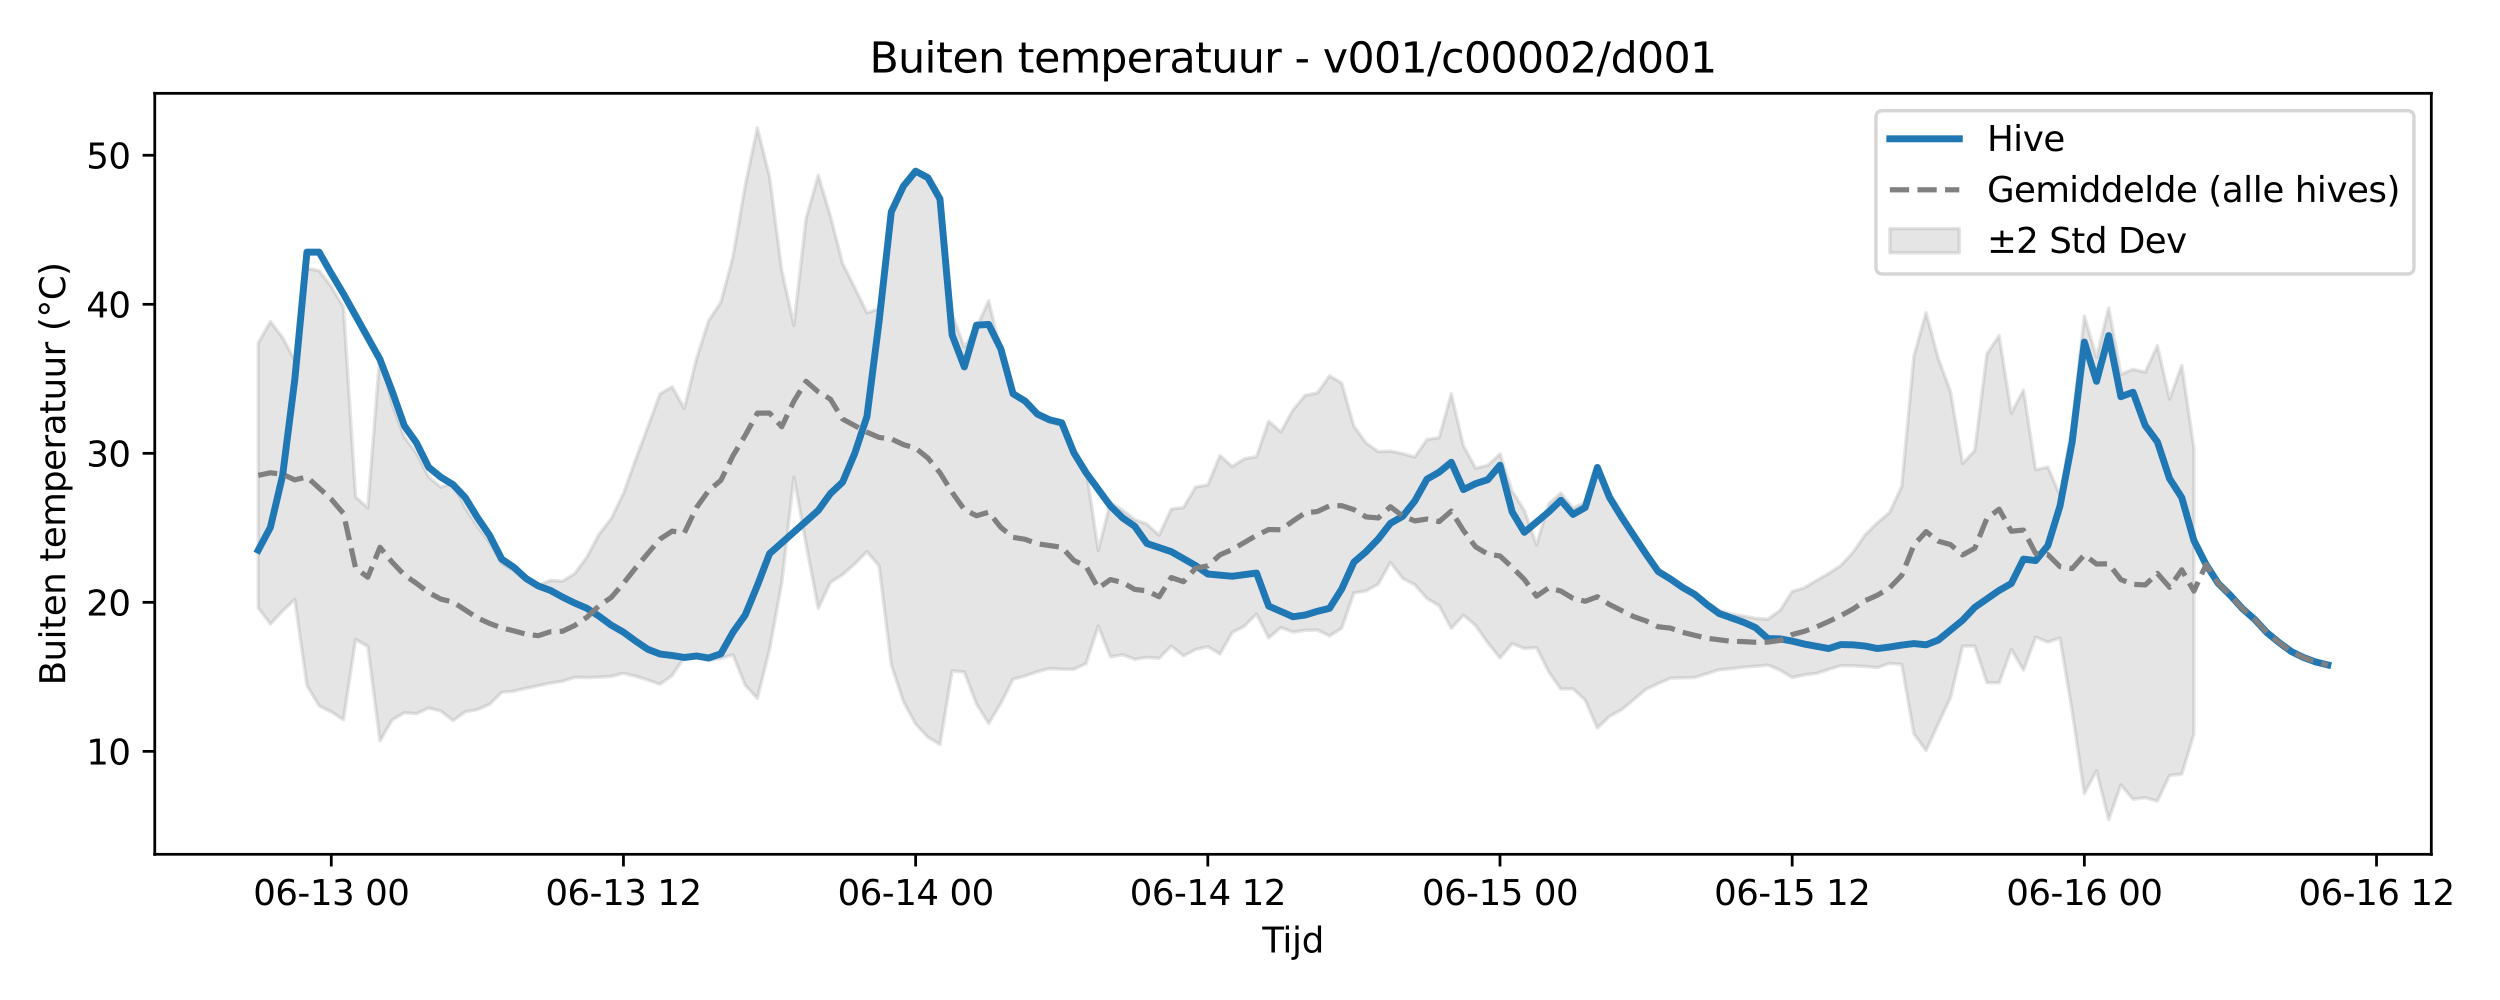 <?xml version="1.0" encoding="utf-8" standalone="no"?>
<!DOCTYPE svg PUBLIC "-//W3C//DTD SVG 1.1//EN"
  "http://www.w3.org/Graphics/SVG/1.1/DTD/svg11.dtd">
<svg xmlns:xlink="http://www.w3.org/1999/xlink" width="720pt" height="288pt" viewBox="0 0 720 288" xmlns="http://www.w3.org/2000/svg" version="1.1">
 <defs>
  <style type="text/css">*{stroke-linejoin: round; stroke-linecap: butt}</style>
 </defs>
 <g id="figure_1">
  <g id="patch_1">
   <path d="M 0 288 
L 720 288 
L 720 0 
L 0 0 
z
" style="fill: #ffffff"/>
  </g>
  <g id="axes_1">
   <g id="patch_2">
    <path d="M 44.57 246.04 
L 700.218 246.04 
L 700.218 26.88 
L 44.57 26.88 
z
" style="fill: #ffffff"/>
   </g>
   <g id="FillBetweenPolyCollection_1">
    <defs>
     <path id="m360f964f34" d="M 74.372 -189.231 
L 74.372 -112.964 
L 77.878 -108.28 
L 81.384 -112.03 
L 84.891 -115.388 
L 88.397 -90.591 
L 91.903 -84.717 
L 95.409 -82.982 
L 98.915 -80.703 
L 102.421 -103.844 
L 105.927 -101.803 
L 109.434 -74.57 
L 112.94 -80.675 
L 116.446 -82.719 
L 119.952 -82.478 
L 123.458 -84.085 
L 126.964 -83.226 
L 130.47 -80.46 
L 133.977 -82.995 
L 137.483 -83.636 
L 140.989 -85.155 
L 144.495 -88.603 
L 148.001 -88.968 
L 151.507 -89.775 
L 155.013 -90.506 
L 158.519 -91.263 
L 162.026 -91.792 
L 165.532 -92.922 
L 169.038 -92.852 
L 172.544 -92.981 
L 176.05 -93.211 
L 179.556 -94.084 
L 183.062 -93.246 
L 186.569 -92.146 
L 190.075 -90.939 
L 193.581 -93.462 
L 197.087 -98.641 
L 200.593 -98.975 
L 204.099 -97.783 
L 207.605 -98.37 
L 211.112 -99.434 
L 214.618 -90.635 
L 218.124 -86.88 
L 221.63 -100.952 
L 225.136 -120.021 
L 228.642 -150.576 
L 232.148 -131.307 
L 235.655 -112.793 
L 239.161 -120.283 
L 242.667 -122.487 
L 246.173 -125.584 
L 249.679 -129.12 
L 253.185 -125.013 
L 256.691 -96.541 
L 260.197 -85.916 
L 263.704 -79.442 
L 267.21 -75.721 
L 270.716 -73.566 
L 274.222 -94.768 
L 277.728 -94.462 
L 281.234 -85.247 
L 284.74 -79.619 
L 288.247 -85.425 
L 291.753 -92.405 
L 295.259 -93.325 
L 298.765 -94.554 
L 302.271 -95.441 
L 305.777 -95.245 
L 309.283 -95.236 
L 312.79 -96.912 
L 316.296 -107.693 
L 319.802 -98.844 
L 323.308 -99.425 
L 326.814 -98.135 
L 330.32 -98.675 
L 333.826 -98.385 
L 337.333 -101.949 
L 340.839 -99.102 
L 344.345 -100.938 
L 347.851 -101.778 
L 351.357 -99.616 
L 354.863 -105.818 
L 358.369 -107.656 
L 361.875 -111.138 
L 365.382 -104.273 
L 368.888 -107.269 
L 372.394 -105.96 
L 375.9 -106.452 
L 379.406 -106.543 
L 382.912 -104.856 
L 386.418 -107.062 
L 389.925 -117.223 
L 393.431 -117.813 
L 396.937 -119.753 
L 400.443 -126.049 
L 403.949 -121.425 
L 407.455 -119.611 
L 410.961 -115.624 
L 414.468 -113.572 
L 417.974 -107.026 
L 421.48 -110.839 
L 424.986 -107.844 
L 428.492 -102.854 
L 431.998 -98.496 
L 435.504 -102.628 
L 439.011 -101.238 
L 442.517 -101.501 
L 446.023 -94.518 
L 449.529 -89.545 
L 453.035 -89.621 
L 456.541 -86.359 
L 460.047 -78.305 
L 463.553 -81.718 
L 467.06 -83.619 
L 470.566 -86.534 
L 474.072 -89.49 
L 477.578 -91.123 
L 481.084 -92.669 
L 484.59 -92.788 
L 488.096 -92.884 
L 491.603 -93.972 
L 495.109 -95.095 
L 498.615 -95.397 
L 502.121 -95.85 
L 505.627 -96.13 
L 509.133 -96.452 
L 512.639 -94.998 
L 516.146 -92.858 
L 519.652 -93.642 
L 523.158 -94.068 
L 526.664 -95.204 
L 530.17 -96.274 
L 533.676 -96.237 
L 537.182 -96.076 
L 540.689 -95.727 
L 544.195 -96.962 
L 547.701 -96.646 
L 551.207 -76.608 
L 554.713 -71.871 
L 558.219 -79.548 
L 561.725 -87.025 
L 565.231 -101.908 
L 568.738 -101.918 
L 572.244 -91.395 
L 575.75 -91.375 
L 579.256 -100.991 
L 582.762 -95.026 
L 586.268 -104.496 
L 589.774 -103.07 
L 593.281 -104.269 
L 596.787 -83.137 
L 600.293 -59.454 
L 603.799 -66.025 
L 607.305 -51.922 
L 610.811 -61.947 
L 614.317 -57.815 
L 617.824 -58.256 
L 621.33 -57.279 
L 624.836 -64.669 
L 628.342 -65.021 
L 631.848 -76.608 
L 631.848 -158.951 
L 631.848 -158.951 
L 628.342 -182.77 
L 624.836 -173.06 
L 621.33 -188.462 
L 617.824 -180.808 
L 614.317 -181.65 
L 610.811 -180.207 
L 607.305 -199.331 
L 603.799 -185.113 
L 600.293 -196.949 
L 596.787 -165.369 
L 593.281 -145.324 
L 589.774 -153.505 
L 586.268 -152.708 
L 582.762 -175.626 
L 579.256 -169.032 
L 575.75 -191.351 
L 572.244 -186.124 
L 568.738 -158.272 
L 565.231 -154.466 
L 561.725 -175.311 
L 558.219 -184.743 
L 554.713 -197.928 
L 551.207 -185.489 
L 547.701 -147.95 
L 544.195 -140.385 
L 540.689 -137.448 
L 537.182 -133.975 
L 533.676 -128.974 
L 530.17 -125.146 
L 526.664 -122.83 
L 523.158 -120.843 
L 519.652 -118.718 
L 516.146 -117.642 
L 512.639 -112.139 
L 509.133 -109.684 
L 505.627 -109.911 
L 502.121 -110.596 
L 498.615 -111.192 
L 495.109 -112.281 
L 491.603 -114.405 
L 488.096 -117.186 
L 484.59 -118.976 
L 481.084 -121.551 
L 477.578 -123.859 
L 474.072 -128.854 
L 470.566 -134.243 
L 467.06 -140.543 
L 463.553 -146.069 
L 460.047 -153.988 
L 456.541 -143.311 
L 453.035 -141.718 
L 449.529 -146.014 
L 446.023 -142.877 
L 442.517 -131.097 
L 439.011 -141.022 
L 435.504 -146.593 
L 431.998 -157.259 
L 428.492 -153.998 
L 424.986 -153.157 
L 421.48 -159.555 
L 417.974 -174.575 
L 414.468 -161.973 
L 410.961 -161.399 
L 407.455 -156.363 
L 403.949 -157.362 
L 400.443 -158.08 
L 396.937 -157.914 
L 393.431 -160.45 
L 389.925 -165.237 
L 386.418 -177.663 
L 382.912 -179.774 
L 379.406 -174.82 
L 375.9 -174.148 
L 372.394 -169.967 
L 368.888 -163.602 
L 365.382 -166.694 
L 361.875 -156.491 
L 358.369 -155.872 
L 354.863 -153.633 
L 351.357 -156.816 
L 347.851 -148.302 
L 344.345 -147.739 
L 340.839 -141.822 
L 337.333 -141.407 
L 333.826 -133.87 
L 330.32 -137.028 
L 326.814 -138.354 
L 323.308 -141.07 
L 319.802 -143.32 
L 316.296 -129.482 
L 312.79 -152.834 
L 309.283 -157.944 
L 305.777 -165.541 
L 302.271 -166.418 
L 298.765 -168.211 
L 295.259 -172.015 
L 291.753 -174.103 
L 288.247 -186.781 
L 284.74 -201.362 
L 281.234 -193.684 
L 277.728 -188.007 
L 274.222 -197.6 
L 270.716 -230.114 
L 267.21 -236.495 
L 263.704 -238.401 
L 260.197 -233.977 
L 256.691 -226.643 
L 253.185 -199.029 
L 249.679 -197.926 
L 246.173 -205.134 
L 242.667 -212.142 
L 239.161 -225.791 
L 235.655 -237.477 
L 232.148 -225.067 
L 228.642 -194.353 
L 225.136 -210.173 
L 221.63 -237.11 
L 218.124 -251.158 
L 214.618 -234.572 
L 211.112 -214.145 
L 207.605 -200.943 
L 204.099 -195.645 
L 200.593 -184.704 
L 197.087 -170.405 
L 193.581 -176.605 
L 190.075 -174.531 
L 186.569 -165.005 
L 183.062 -155.669 
L 179.556 -145.9 
L 176.05 -138.68 
L 172.544 -134.168 
L 169.038 -127.615 
L 165.532 -122.824 
L 162.026 -120.623 
L 158.519 -120.858 
L 155.013 -119.333 
L 151.507 -120.923 
L 148.001 -123.671 
L 144.495 -125.732 
L 140.989 -131.755 
L 137.483 -136.462 
L 133.977 -141.723 
L 130.47 -148.805 
L 126.964 -147.684 
L 123.458 -150.606 
L 119.952 -157.486 
L 116.446 -162.129 
L 112.94 -171.51 
L 109.434 -186.192 
L 105.927 -141.724 
L 102.421 -144.891 
L 98.915 -199.563 
L 95.409 -205.458 
L 91.903 -210.059 
L 88.397 -210.685 
L 84.891 -184.212 
L 81.384 -190.798 
L 77.878 -195.407 
L 74.372 -189.231 
z
" style="stroke: #808080; stroke-opacity: 0.2"/>
    </defs>
    <g clip-path="url(#p76e19f63e9)">
     <use xlink:href="#m360f964f34" x="0" y="288" style="fill: #808080; fill-opacity: 0.2; stroke: #808080; stroke-opacity: 0.2"/>
    </g>
   </g>
   <g id="matplotlib.axis_1">
    <g id="xtick_1">
     <g id="line2d_1">
      <defs>
       <path id="mcdde561298" d="M 0 0 
L 0 3.5 
" style="stroke: #000000; stroke-width: 0.8"/>
      </defs>
      <g>
       <use xlink:href="#mcdde561298" x="95.409" y="246.04" style="stroke: #000000; stroke-width: 0.8"/>
      </g>
     </g>
     <g id="text_1">
      <!-- 06-13 00 -->
      <g transform="translate(72.929 260.638) scale(0.1 -0.1)">
       <defs>
        <path id="DejaVuSans-30" d="M 2034 4250 
Q 1547 4250 1301 3770 
Q 1056 3291 1056 2328 
Q 1056 1369 1301 889 
Q 1547 409 2034 409 
Q 2525 409 2770 889 
Q 3016 1369 3016 2328 
Q 3016 3291 2770 3770 
Q 2525 4250 2034 4250 
z
M 2034 4750 
Q 2819 4750 3233 4129 
Q 3647 3509 3647 2328 
Q 3647 1150 3233 529 
Q 2819 -91 2034 -91 
Q 1250 -91 836 529 
Q 422 1150 422 2328 
Q 422 3509 836 4129 
Q 1250 4750 2034 4750 
z
" transform="scale(0.016)"/>
        <path id="DejaVuSans-36" d="M 2113 2584 
Q 1688 2584 1439 2293 
Q 1191 2003 1191 1497 
Q 1191 994 1439 701 
Q 1688 409 2113 409 
Q 2538 409 2786 701 
Q 3034 994 3034 1497 
Q 3034 2003 2786 2293 
Q 2538 2584 2113 2584 
z
M 3366 4563 
L 3366 3988 
Q 3128 4100 2886 4159 
Q 2644 4219 2406 4219 
Q 1781 4219 1451 3797 
Q 1122 3375 1075 2522 
Q 1259 2794 1537 2939 
Q 1816 3084 2150 3084 
Q 2853 3084 3261 2657 
Q 3669 2231 3669 1497 
Q 3669 778 3244 343 
Q 2819 -91 2113 -91 
Q 1303 -91 875 529 
Q 447 1150 447 2328 
Q 447 3434 972 4092 
Q 1497 4750 2381 4750 
Q 2619 4750 2861 4703 
Q 3103 4656 3366 4563 
z
" transform="scale(0.016)"/>
        <path id="DejaVuSans-2d" d="M 313 2009 
L 1997 2009 
L 1997 1497 
L 313 1497 
L 313 2009 
z
" transform="scale(0.016)"/>
        <path id="DejaVuSans-31" d="M 794 531 
L 1825 531 
L 1825 4091 
L 703 3866 
L 703 4441 
L 1819 4666 
L 2450 4666 
L 2450 531 
L 3481 531 
L 3481 0 
L 794 0 
L 794 531 
z
" transform="scale(0.016)"/>
        <path id="DejaVuSans-33" d="M 2597 2516 
Q 3050 2419 3304 2112 
Q 3559 1806 3559 1356 
Q 3559 666 3084 287 
Q 2609 -91 1734 -91 
Q 1441 -91 1130 -33 
Q 819 25 488 141 
L 488 750 
Q 750 597 1062 519 
Q 1375 441 1716 441 
Q 2309 441 2620 675 
Q 2931 909 2931 1356 
Q 2931 1769 2642 2001 
Q 2353 2234 1838 2234 
L 1294 2234 
L 1294 2753 
L 1863 2753 
Q 2328 2753 2575 2939 
Q 2822 3125 2822 3475 
Q 2822 3834 2567 4026 
Q 2313 4219 1838 4219 
Q 1578 4219 1281 4162 
Q 984 4106 628 3988 
L 628 4550 
Q 988 4650 1302 4700 
Q 1616 4750 1894 4750 
Q 2613 4750 3031 4423 
Q 3450 4097 3450 3541 
Q 3450 3153 3228 2886 
Q 3006 2619 2597 2516 
z
" transform="scale(0.016)"/>
        <path id="DejaVuSans-20" transform="scale(0.016)"/>
       </defs>
       <use xlink:href="#DejaVuSans-30"/>
       <use xlink:href="#DejaVuSans-36" transform="translate(63.623 0)"/>
       <use xlink:href="#DejaVuSans-2d" transform="translate(127.246 0)"/>
       <use xlink:href="#DejaVuSans-31" transform="translate(163.33 0)"/>
       <use xlink:href="#DejaVuSans-33" transform="translate(226.953 0)"/>
       <use xlink:href="#DejaVuSans-20" transform="translate(290.576 0)"/>
       <use xlink:href="#DejaVuSans-30" transform="translate(322.363 0)"/>
       <use xlink:href="#DejaVuSans-30" transform="translate(385.986 0)"/>
      </g>
     </g>
    </g>
    <g id="xtick_2">
     <g id="line2d_2">
      <g>
       <use xlink:href="#mcdde561298" x="179.556" y="246.04" style="stroke: #000000; stroke-width: 0.8"/>
      </g>
     </g>
     <g id="text_2">
      <!-- 06-13 12 -->
      <g transform="translate(157.076 260.638) scale(0.1 -0.1)">
       <defs>
        <path id="DejaVuSans-32" d="M 1228 531 
L 3431 531 
L 3431 0 
L 469 0 
L 469 531 
Q 828 903 1448 1529 
Q 2069 2156 2228 2338 
Q 2531 2678 2651 2914 
Q 2772 3150 2772 3378 
Q 2772 3750 2511 3984 
Q 2250 4219 1831 4219 
Q 1534 4219 1204 4116 
Q 875 4013 500 3803 
L 500 4441 
Q 881 4594 1212 4672 
Q 1544 4750 1819 4750 
Q 2544 4750 2975 4387 
Q 3406 4025 3406 3419 
Q 3406 3131 3298 2873 
Q 3191 2616 2906 2266 
Q 2828 2175 2409 1742 
Q 1991 1309 1228 531 
z
" transform="scale(0.016)"/>
       </defs>
       <use xlink:href="#DejaVuSans-30"/>
       <use xlink:href="#DejaVuSans-36" transform="translate(63.623 0)"/>
       <use xlink:href="#DejaVuSans-2d" transform="translate(127.246 0)"/>
       <use xlink:href="#DejaVuSans-31" transform="translate(163.33 0)"/>
       <use xlink:href="#DejaVuSans-33" transform="translate(226.953 0)"/>
       <use xlink:href="#DejaVuSans-20" transform="translate(290.576 0)"/>
       <use xlink:href="#DejaVuSans-31" transform="translate(322.363 0)"/>
       <use xlink:href="#DejaVuSans-32" transform="translate(385.986 0)"/>
      </g>
     </g>
    </g>
    <g id="xtick_3">
     <g id="line2d_3">
      <g>
       <use xlink:href="#mcdde561298" x="263.704" y="246.04" style="stroke: #000000; stroke-width: 0.8"/>
      </g>
     </g>
     <g id="text_3">
      <!-- 06-14 00 -->
      <g transform="translate(241.223 260.638) scale(0.1 -0.1)">
       <defs>
        <path id="DejaVuSans-34" d="M 2419 4116 
L 825 1625 
L 2419 1625 
L 2419 4116 
z
M 2253 4666 
L 3047 4666 
L 3047 1625 
L 3713 1625 
L 3713 1100 
L 3047 1100 
L 3047 0 
L 2419 0 
L 2419 1100 
L 313 1100 
L 313 1709 
L 2253 4666 
z
" transform="scale(0.016)"/>
       </defs>
       <use xlink:href="#DejaVuSans-30"/>
       <use xlink:href="#DejaVuSans-36" transform="translate(63.623 0)"/>
       <use xlink:href="#DejaVuSans-2d" transform="translate(127.246 0)"/>
       <use xlink:href="#DejaVuSans-31" transform="translate(163.33 0)"/>
       <use xlink:href="#DejaVuSans-34" transform="translate(226.953 0)"/>
       <use xlink:href="#DejaVuSans-20" transform="translate(290.576 0)"/>
       <use xlink:href="#DejaVuSans-30" transform="translate(322.363 0)"/>
       <use xlink:href="#DejaVuSans-30" transform="translate(385.986 0)"/>
      </g>
     </g>
    </g>
    <g id="xtick_4">
     <g id="line2d_4">
      <g>
       <use xlink:href="#mcdde561298" x="347.851" y="246.04" style="stroke: #000000; stroke-width: 0.8"/>
      </g>
     </g>
     <g id="text_4">
      <!-- 06-14 12 -->
      <g transform="translate(325.37 260.638) scale(0.1 -0.1)">
       <use xlink:href="#DejaVuSans-30"/>
       <use xlink:href="#DejaVuSans-36" transform="translate(63.623 0)"/>
       <use xlink:href="#DejaVuSans-2d" transform="translate(127.246 0)"/>
       <use xlink:href="#DejaVuSans-31" transform="translate(163.33 0)"/>
       <use xlink:href="#DejaVuSans-34" transform="translate(226.953 0)"/>
       <use xlink:href="#DejaVuSans-20" transform="translate(290.576 0)"/>
       <use xlink:href="#DejaVuSans-31" transform="translate(322.363 0)"/>
       <use xlink:href="#DejaVuSans-32" transform="translate(385.986 0)"/>
      </g>
     </g>
    </g>
    <g id="xtick_5">
     <g id="line2d_5">
      <g>
       <use xlink:href="#mcdde561298" x="431.998" y="246.04" style="stroke: #000000; stroke-width: 0.8"/>
      </g>
     </g>
     <g id="text_5">
      <!-- 06-15 00 -->
      <g transform="translate(409.518 260.638) scale(0.1 -0.1)">
       <defs>
        <path id="DejaVuSans-35" d="M 691 4666 
L 3169 4666 
L 3169 4134 
L 1269 4134 
L 1269 2991 
Q 1406 3038 1543 3061 
Q 1681 3084 1819 3084 
Q 2600 3084 3056 2656 
Q 3513 2228 3513 1497 
Q 3513 744 3044 326 
Q 2575 -91 1722 -91 
Q 1428 -91 1123 -41 
Q 819 9 494 109 
L 494 744 
Q 775 591 1075 516 
Q 1375 441 1709 441 
Q 2250 441 2565 725 
Q 2881 1009 2881 1497 
Q 2881 1984 2565 2268 
Q 2250 2553 1709 2553 
Q 1456 2553 1204 2497 
Q 953 2441 691 2322 
L 691 4666 
z
" transform="scale(0.016)"/>
       </defs>
       <use xlink:href="#DejaVuSans-30"/>
       <use xlink:href="#DejaVuSans-36" transform="translate(63.623 0)"/>
       <use xlink:href="#DejaVuSans-2d" transform="translate(127.246 0)"/>
       <use xlink:href="#DejaVuSans-31" transform="translate(163.33 0)"/>
       <use xlink:href="#DejaVuSans-35" transform="translate(226.953 0)"/>
       <use xlink:href="#DejaVuSans-20" transform="translate(290.576 0)"/>
       <use xlink:href="#DejaVuSans-30" transform="translate(322.363 0)"/>
       <use xlink:href="#DejaVuSans-30" transform="translate(385.986 0)"/>
      </g>
     </g>
    </g>
    <g id="xtick_6">
     <g id="line2d_6">
      <g>
       <use xlink:href="#mcdde561298" x="516.146" y="246.04" style="stroke: #000000; stroke-width: 0.8"/>
      </g>
     </g>
     <g id="text_6">
      <!-- 06-15 12 -->
      <g transform="translate(493.665 260.638) scale(0.1 -0.1)">
       <use xlink:href="#DejaVuSans-30"/>
       <use xlink:href="#DejaVuSans-36" transform="translate(63.623 0)"/>
       <use xlink:href="#DejaVuSans-2d" transform="translate(127.246 0)"/>
       <use xlink:href="#DejaVuSans-31" transform="translate(163.33 0)"/>
       <use xlink:href="#DejaVuSans-35" transform="translate(226.953 0)"/>
       <use xlink:href="#DejaVuSans-20" transform="translate(290.576 0)"/>
       <use xlink:href="#DejaVuSans-31" transform="translate(322.363 0)"/>
       <use xlink:href="#DejaVuSans-32" transform="translate(385.986 0)"/>
      </g>
     </g>
    </g>
    <g id="xtick_7">
     <g id="line2d_7">
      <g>
       <use xlink:href="#mcdde561298" x="600.293" y="246.04" style="stroke: #000000; stroke-width: 0.8"/>
      </g>
     </g>
     <g id="text_7">
      <!-- 06-16 00 -->
      <g transform="translate(577.812 260.638) scale(0.1 -0.1)">
       <use xlink:href="#DejaVuSans-30"/>
       <use xlink:href="#DejaVuSans-36" transform="translate(63.623 0)"/>
       <use xlink:href="#DejaVuSans-2d" transform="translate(127.246 0)"/>
       <use xlink:href="#DejaVuSans-31" transform="translate(163.33 0)"/>
       <use xlink:href="#DejaVuSans-36" transform="translate(226.953 0)"/>
       <use xlink:href="#DejaVuSans-20" transform="translate(290.576 0)"/>
       <use xlink:href="#DejaVuSans-30" transform="translate(322.363 0)"/>
       <use xlink:href="#DejaVuSans-30" transform="translate(385.986 0)"/>
      </g>
     </g>
    </g>
    <g id="xtick_8">
     <g id="line2d_8">
      <g>
       <use xlink:href="#mcdde561298" x="684.44" y="246.04" style="stroke: #000000; stroke-width: 0.8"/>
      </g>
     </g>
     <g id="text_8">
      <!-- 06-16 12 -->
      <g transform="translate(661.96 260.638) scale(0.1 -0.1)">
       <use xlink:href="#DejaVuSans-30"/>
       <use xlink:href="#DejaVuSans-36" transform="translate(63.623 0)"/>
       <use xlink:href="#DejaVuSans-2d" transform="translate(127.246 0)"/>
       <use xlink:href="#DejaVuSans-31" transform="translate(163.33 0)"/>
       <use xlink:href="#DejaVuSans-36" transform="translate(226.953 0)"/>
       <use xlink:href="#DejaVuSans-20" transform="translate(290.576 0)"/>
       <use xlink:href="#DejaVuSans-31" transform="translate(322.363 0)"/>
       <use xlink:href="#DejaVuSans-32" transform="translate(385.986 0)"/>
      </g>
     </g>
    </g>
    <g id="text_9">
     <!-- Tijd -->
     <g transform="translate(363.544 274.317) scale(0.1 -0.1)">
      <defs>
       <path id="DejaVuSans-54" d="M -19 4666 
L 3928 4666 
L 3928 4134 
L 2272 4134 
L 2272 0 
L 1638 0 
L 1638 4134 
L -19 4134 
L -19 4666 
z
" transform="scale(0.016)"/>
       <path id="DejaVuSans-69" d="M 603 3500 
L 1178 3500 
L 1178 0 
L 603 0 
L 603 3500 
z
M 603 4863 
L 1178 4863 
L 1178 4134 
L 603 4134 
L 603 4863 
z
" transform="scale(0.016)"/>
       <path id="DejaVuSans-6a" d="M 603 3500 
L 1178 3500 
L 1178 -63 
Q 1178 -731 923 -1031 
Q 669 -1331 103 -1331 
L -116 -1331 
L -116 -844 
L 38 -844 
Q 366 -844 484 -692 
Q 603 -541 603 -63 
L 603 3500 
z
M 603 4863 
L 1178 4863 
L 1178 4134 
L 603 4134 
L 603 4863 
z
" transform="scale(0.016)"/>
       <path id="DejaVuSans-64" d="M 2906 2969 
L 2906 4863 
L 3481 4863 
L 3481 0 
L 2906 0 
L 2906 525 
Q 2725 213 2448 61 
Q 2172 -91 1784 -91 
Q 1150 -91 751 415 
Q 353 922 353 1747 
Q 353 2572 751 3078 
Q 1150 3584 1784 3584 
Q 2172 3584 2448 3432 
Q 2725 3281 2906 2969 
z
M 947 1747 
Q 947 1113 1208 752 
Q 1469 391 1925 391 
Q 2381 391 2643 752 
Q 2906 1113 2906 1747 
Q 2906 2381 2643 2742 
Q 2381 3103 1925 3103 
Q 1469 3103 1208 2742 
Q 947 2381 947 1747 
z
" transform="scale(0.016)"/>
      </defs>
      <use xlink:href="#DejaVuSans-54"/>
      <use xlink:href="#DejaVuSans-69" transform="translate(57.959 0)"/>
      <use xlink:href="#DejaVuSans-6a" transform="translate(85.742 0)"/>
      <use xlink:href="#DejaVuSans-64" transform="translate(113.525 0)"/>
     </g>
    </g>
   </g>
   <g id="matplotlib.axis_2">
    <g id="ytick_1">
     <g id="line2d_9">
      <defs>
       <path id="m7eba064c82" d="M 0 0 
L -3.5 0 
" style="stroke: #000000; stroke-width: 0.8"/>
      </defs>
      <g>
       <use xlink:href="#m7eba064c82" x="44.57" y="216.393" style="stroke: #000000; stroke-width: 0.8"/>
      </g>
     </g>
     <g id="text_10">
      <!-- 10 -->
      <g transform="translate(24.845 220.192) scale(0.1 -0.1)">
       <use xlink:href="#DejaVuSans-31"/>
       <use xlink:href="#DejaVuSans-30" transform="translate(63.623 0)"/>
      </g>
     </g>
    </g>
    <g id="ytick_2">
     <g id="line2d_10">
      <g>
       <use xlink:href="#m7eba064c82" x="44.57" y="173.475" style="stroke: #000000; stroke-width: 0.8"/>
      </g>
     </g>
     <g id="text_11">
      <!-- 20 -->
      <g transform="translate(24.845 177.274) scale(0.1 -0.1)">
       <use xlink:href="#DejaVuSans-32"/>
       <use xlink:href="#DejaVuSans-30" transform="translate(63.623 0)"/>
      </g>
     </g>
    </g>
    <g id="ytick_3">
     <g id="line2d_11">
      <g>
       <use xlink:href="#m7eba064c82" x="44.57" y="130.557" style="stroke: #000000; stroke-width: 0.8"/>
      </g>
     </g>
     <g id="text_12">
      <!-- 30 -->
      <g transform="translate(24.845 134.356) scale(0.1 -0.1)">
       <use xlink:href="#DejaVuSans-33"/>
       <use xlink:href="#DejaVuSans-30" transform="translate(63.623 0)"/>
      </g>
     </g>
    </g>
    <g id="ytick_4">
     <g id="line2d_12">
      <g>
       <use xlink:href="#m7eba064c82" x="44.57" y="87.638" style="stroke: #000000; stroke-width: 0.8"/>
      </g>
     </g>
     <g id="text_13">
      <!-- 40 -->
      <g transform="translate(24.845 91.438) scale(0.1 -0.1)">
       <use xlink:href="#DejaVuSans-34"/>
       <use xlink:href="#DejaVuSans-30" transform="translate(63.623 0)"/>
      </g>
     </g>
    </g>
    <g id="ytick_5">
     <g id="line2d_13">
      <g>
       <use xlink:href="#m7eba064c82" x="44.57" y="44.72" style="stroke: #000000; stroke-width: 0.8"/>
      </g>
     </g>
     <g id="text_14">
      <!-- 50 -->
      <g transform="translate(24.845 48.519) scale(0.1 -0.1)">
       <use xlink:href="#DejaVuSans-35"/>
       <use xlink:href="#DejaVuSans-30" transform="translate(63.623 0)"/>
      </g>
     </g>
    </g>
    <g id="text_15">
     <!-- Buiten temperatuur (°C) -->
     <g transform="translate(18.765 197.355) rotate(-90) scale(0.1 -0.1)">
      <defs>
       <path id="DejaVuSans-42" d="M 1259 2228 
L 1259 519 
L 2272 519 
Q 2781 519 3026 730 
Q 3272 941 3272 1375 
Q 3272 1813 3026 2020 
Q 2781 2228 2272 2228 
L 1259 2228 
z
M 1259 4147 
L 1259 2741 
L 2194 2741 
Q 2656 2741 2882 2914 
Q 3109 3088 3109 3444 
Q 3109 3797 2882 3972 
Q 2656 4147 2194 4147 
L 1259 4147 
z
M 628 4666 
L 2241 4666 
Q 2963 4666 3353 4366 
Q 3744 4066 3744 3513 
Q 3744 3084 3544 2831 
Q 3344 2578 2956 2516 
Q 3422 2416 3680 2098 
Q 3938 1781 3938 1306 
Q 3938 681 3513 340 
Q 3088 0 2303 0 
L 628 0 
L 628 4666 
z
" transform="scale(0.016)"/>
       <path id="DejaVuSans-75" d="M 544 1381 
L 544 3500 
L 1119 3500 
L 1119 1403 
Q 1119 906 1312 657 
Q 1506 409 1894 409 
Q 2359 409 2629 706 
Q 2900 1003 2900 1516 
L 2900 3500 
L 3475 3500 
L 3475 0 
L 2900 0 
L 2900 538 
Q 2691 219 2414 64 
Q 2138 -91 1772 -91 
Q 1169 -91 856 284 
Q 544 659 544 1381 
z
M 1991 3584 
L 1991 3584 
z
" transform="scale(0.016)"/>
       <path id="DejaVuSans-74" d="M 1172 4494 
L 1172 3500 
L 2356 3500 
L 2356 3053 
L 1172 3053 
L 1172 1153 
Q 1172 725 1289 603 
Q 1406 481 1766 481 
L 2356 481 
L 2356 0 
L 1766 0 
Q 1100 0 847 248 
Q 594 497 594 1153 
L 594 3053 
L 172 3053 
L 172 3500 
L 594 3500 
L 594 4494 
L 1172 4494 
z
" transform="scale(0.016)"/>
       <path id="DejaVuSans-65" d="M 3597 1894 
L 3597 1613 
L 953 1613 
Q 991 1019 1311 708 
Q 1631 397 2203 397 
Q 2534 397 2845 478 
Q 3156 559 3463 722 
L 3463 178 
Q 3153 47 2828 -22 
Q 2503 -91 2169 -91 
Q 1331 -91 842 396 
Q 353 884 353 1716 
Q 353 2575 817 3079 
Q 1281 3584 2069 3584 
Q 2775 3584 3186 3129 
Q 3597 2675 3597 1894 
z
M 3022 2063 
Q 3016 2534 2758 2815 
Q 2500 3097 2075 3097 
Q 1594 3097 1305 2825 
Q 1016 2553 972 2059 
L 3022 2063 
z
" transform="scale(0.016)"/>
       <path id="DejaVuSans-6e" d="M 3513 2113 
L 3513 0 
L 2938 0 
L 2938 2094 
Q 2938 2591 2744 2837 
Q 2550 3084 2163 3084 
Q 1697 3084 1428 2787 
Q 1159 2491 1159 1978 
L 1159 0 
L 581 0 
L 581 3500 
L 1159 3500 
L 1159 2956 
Q 1366 3272 1645 3428 
Q 1925 3584 2291 3584 
Q 2894 3584 3203 3211 
Q 3513 2838 3513 2113 
z
" transform="scale(0.016)"/>
       <path id="DejaVuSans-6d" d="M 3328 2828 
Q 3544 3216 3844 3400 
Q 4144 3584 4550 3584 
Q 5097 3584 5394 3201 
Q 5691 2819 5691 2113 
L 5691 0 
L 5113 0 
L 5113 2094 
Q 5113 2597 4934 2840 
Q 4756 3084 4391 3084 
Q 3944 3084 3684 2787 
Q 3425 2491 3425 1978 
L 3425 0 
L 2847 0 
L 2847 2094 
Q 2847 2600 2669 2842 
Q 2491 3084 2119 3084 
Q 1678 3084 1418 2786 
Q 1159 2488 1159 1978 
L 1159 0 
L 581 0 
L 581 3500 
L 1159 3500 
L 1159 2956 
Q 1356 3278 1631 3431 
Q 1906 3584 2284 3584 
Q 2666 3584 2933 3390 
Q 3200 3197 3328 2828 
z
" transform="scale(0.016)"/>
       <path id="DejaVuSans-70" d="M 1159 525 
L 1159 -1331 
L 581 -1331 
L 581 3500 
L 1159 3500 
L 1159 2969 
Q 1341 3281 1617 3432 
Q 1894 3584 2278 3584 
Q 2916 3584 3314 3078 
Q 3713 2572 3713 1747 
Q 3713 922 3314 415 
Q 2916 -91 2278 -91 
Q 1894 -91 1617 61 
Q 1341 213 1159 525 
z
M 3116 1747 
Q 3116 2381 2855 2742 
Q 2594 3103 2138 3103 
Q 1681 3103 1420 2742 
Q 1159 2381 1159 1747 
Q 1159 1113 1420 752 
Q 1681 391 2138 391 
Q 2594 391 2855 752 
Q 3116 1113 3116 1747 
z
" transform="scale(0.016)"/>
       <path id="DejaVuSans-72" d="M 2631 2963 
Q 2534 3019 2420 3045 
Q 2306 3072 2169 3072 
Q 1681 3072 1420 2755 
Q 1159 2438 1159 1844 
L 1159 0 
L 581 0 
L 581 3500 
L 1159 3500 
L 1159 2956 
Q 1341 3275 1631 3429 
Q 1922 3584 2338 3584 
Q 2397 3584 2469 3576 
Q 2541 3569 2628 3553 
L 2631 2963 
z
" transform="scale(0.016)"/>
       <path id="DejaVuSans-61" d="M 2194 1759 
Q 1497 1759 1228 1600 
Q 959 1441 959 1056 
Q 959 750 1161 570 
Q 1363 391 1709 391 
Q 2188 391 2477 730 
Q 2766 1069 2766 1631 
L 2766 1759 
L 2194 1759 
z
M 3341 1997 
L 3341 0 
L 2766 0 
L 2766 531 
Q 2569 213 2275 61 
Q 1981 -91 1556 -91 
Q 1019 -91 701 211 
Q 384 513 384 1019 
Q 384 1609 779 1909 
Q 1175 2209 1959 2209 
L 2766 2209 
L 2766 2266 
Q 2766 2663 2505 2880 
Q 2244 3097 1772 3097 
Q 1472 3097 1187 3025 
Q 903 2953 641 2809 
L 641 3341 
Q 956 3463 1253 3523 
Q 1550 3584 1831 3584 
Q 2591 3584 2966 3190 
Q 3341 2797 3341 1997 
z
" transform="scale(0.016)"/>
       <path id="DejaVuSans-28" d="M 1984 4856 
Q 1566 4138 1362 3434 
Q 1159 2731 1159 2009 
Q 1159 1288 1364 580 
Q 1569 -128 1984 -844 
L 1484 -844 
Q 1016 -109 783 600 
Q 550 1309 550 2009 
Q 550 2706 781 3412 
Q 1013 4119 1484 4856 
L 1984 4856 
z
" transform="scale(0.016)"/>
       <path id="DejaVuSans-b0" d="M 1600 4347 
Q 1350 4347 1178 4173 
Q 1006 4000 1006 3750 
Q 1006 3503 1178 3333 
Q 1350 3163 1600 3163 
Q 1850 3163 2022 3333 
Q 2194 3503 2194 3750 
Q 2194 3997 2020 4172 
Q 1847 4347 1600 4347 
z
M 1600 4750 
Q 1800 4750 1984 4673 
Q 2169 4597 2303 4453 
Q 2447 4313 2519 4134 
Q 2591 3956 2591 3750 
Q 2591 3338 2302 3052 
Q 2013 2766 1594 2766 
Q 1172 2766 890 3047 
Q 609 3328 609 3750 
Q 609 4169 896 4459 
Q 1184 4750 1600 4750 
z
" transform="scale(0.016)"/>
       <path id="DejaVuSans-43" d="M 4122 4306 
L 4122 3641 
Q 3803 3938 3442 4084 
Q 3081 4231 2675 4231 
Q 1875 4231 1450 3742 
Q 1025 3253 1025 2328 
Q 1025 1406 1450 917 
Q 1875 428 2675 428 
Q 3081 428 3442 575 
Q 3803 722 4122 1019 
L 4122 359 
Q 3791 134 3420 21 
Q 3050 -91 2638 -91 
Q 1578 -91 968 557 
Q 359 1206 359 2328 
Q 359 3453 968 4101 
Q 1578 4750 2638 4750 
Q 3056 4750 3426 4639 
Q 3797 4528 4122 4306 
z
" transform="scale(0.016)"/>
       <path id="DejaVuSans-29" d="M 513 4856 
L 1013 4856 
Q 1481 4119 1714 3412 
Q 1947 2706 1947 2009 
Q 1947 1309 1714 600 
Q 1481 -109 1013 -844 
L 513 -844 
Q 928 -128 1133 580 
Q 1338 1288 1338 2009 
Q 1338 2731 1133 3434 
Q 928 4138 513 4856 
z
" transform="scale(0.016)"/>
      </defs>
      <use xlink:href="#DejaVuSans-42"/>
      <use xlink:href="#DejaVuSans-75" transform="translate(68.604 0)"/>
      <use xlink:href="#DejaVuSans-69" transform="translate(131.982 0)"/>
      <use xlink:href="#DejaVuSans-74" transform="translate(159.766 0)"/>
      <use xlink:href="#DejaVuSans-65" transform="translate(198.975 0)"/>
      <use xlink:href="#DejaVuSans-6e" transform="translate(260.498 0)"/>
      <use xlink:href="#DejaVuSans-20" transform="translate(323.877 0)"/>
      <use xlink:href="#DejaVuSans-74" transform="translate(355.664 0)"/>
      <use xlink:href="#DejaVuSans-65" transform="translate(394.873 0)"/>
      <use xlink:href="#DejaVuSans-6d" transform="translate(456.396 0)"/>
      <use xlink:href="#DejaVuSans-70" transform="translate(553.809 0)"/>
      <use xlink:href="#DejaVuSans-65" transform="translate(617.285 0)"/>
      <use xlink:href="#DejaVuSans-72" transform="translate(678.809 0)"/>
      <use xlink:href="#DejaVuSans-61" transform="translate(719.922 0)"/>
      <use xlink:href="#DejaVuSans-74" transform="translate(781.201 0)"/>
      <use xlink:href="#DejaVuSans-75" transform="translate(820.41 0)"/>
      <use xlink:href="#DejaVuSans-75" transform="translate(883.789 0)"/>
      <use xlink:href="#DejaVuSans-72" transform="translate(947.168 0)"/>
      <use xlink:href="#DejaVuSans-20" transform="translate(988.281 0)"/>
      <use xlink:href="#DejaVuSans-28" transform="translate(1020.068 0)"/>
      <use xlink:href="#DejaVuSans-b0" transform="translate(1059.082 0)"/>
      <use xlink:href="#DejaVuSans-43" transform="translate(1109.082 0)"/>
      <use xlink:href="#DejaVuSans-29" transform="translate(1178.906 0)"/>
     </g>
    </g>
   </g>
   <g id="line2d_14">
    <path d="M 74.372 158.454 
L 77.878 151.873 
L 81.384 136.994 
L 84.891 109.384 
L 88.397 72.617 
L 91.903 72.617 
L 95.409 78.769 
L 98.915 84.634 
L 109.434 103.518 
L 112.94 112.674 
L 116.446 122.617 
L 119.952 127.552 
L 123.458 134.562 
L 126.964 137.424 
L 130.47 139.57 
L 133.977 143.289 
L 137.483 149.012 
L 140.989 154.162 
L 144.495 161.029 
L 148.001 163.389 
L 151.507 166.608 
L 155.013 168.754 
L 158.519 170.042 
L 162.026 171.973 
L 165.532 173.69 
L 169.038 175.192 
L 172.544 177.481 
L 176.05 180.056 
L 179.556 182.059 
L 183.062 184.634 
L 186.569 186.994 
L 190.075 188.353 
L 193.581 188.783 
L 197.087 189.355 
L 200.593 188.926 
L 204.099 189.498 
L 207.605 188.282 
L 211.112 182.059 
L 214.618 177.123 
L 218.124 168.611 
L 221.63 159.455 
L 235.655 147.009 
L 239.161 142.145 
L 242.667 138.854 
L 246.173 130.557 
L 249.679 119.97 
L 253.185 92.503 
L 256.691 61.029 
L 260.197 53.59 
L 263.704 49.298 
L 267.21 51.158 
L 270.716 57.31 
L 274.222 96.508 
L 277.728 105.664 
L 281.234 93.647 
L 284.74 93.432 
L 288.247 100.514 
L 291.753 113.389 
L 295.259 115.535 
L 298.765 119.255 
L 302.271 120.9 
L 305.777 121.758 
L 309.283 130.414 
L 312.79 136.136 
L 319.802 145.721 
L 323.308 149.155 
L 326.814 151.587 
L 330.32 156.522 
L 337.333 158.883 
L 344.345 162.888 
L 347.851 165.321 
L 354.863 165.964 
L 361.875 165.034 
L 365.382 174.548 
L 372.394 177.624 
L 375.9 177.123 
L 379.406 176.05 
L 382.912 175.192 
L 386.418 169.612 
L 389.925 161.887 
L 393.431 158.883 
L 396.937 155.235 
L 400.443 150.728 
L 403.949 148.725 
L 407.455 144.291 
L 410.961 137.996 
L 414.468 135.993 
L 417.974 133.132 
L 421.48 141 
L 424.986 139.283 
L 428.492 138.139 
L 431.998 133.99 
L 435.504 147.438 
L 439.011 153.303 
L 446.023 147.438 
L 449.529 144.076 
L 453.035 148.153 
L 456.541 146.15 
L 460.047 134.634 
L 463.553 143.289 
L 467.06 149.012 
L 474.072 159.598 
L 477.578 164.605 
L 481.084 166.751 
L 484.59 169.183 
L 488.096 171.186 
L 491.603 174.119 
L 495.109 176.694 
L 502.121 179.197 
L 505.627 180.771 
L 509.133 183.918 
L 512.639 183.99 
L 516.146 184.634 
L 519.652 185.492 
L 526.664 186.78 
L 530.17 185.635 
L 533.676 185.707 
L 537.182 186.064 
L 540.689 186.78 
L 544.195 186.35 
L 547.701 185.778 
L 551.207 185.349 
L 554.713 185.707 
L 558.219 184.348 
L 565.231 178.625 
L 568.738 174.906 
L 575.75 170.042 
L 579.256 168.039 
L 582.762 161.029 
L 586.268 161.458 
L 589.774 157.166 
L 593.281 145.721 
L 596.787 127.266 
L 600.293 98.511 
L 603.799 109.813 
L 607.305 96.651 
L 610.811 114.248 
L 614.317 112.96 
L 617.824 122.545 
L 621.33 127.266 
L 624.836 137.853 
L 628.342 143.289 
L 631.848 155.664 
L 635.354 162.602 
L 638.86 168.039 
L 642.367 171.472 
L 645.873 175.335 
L 649.379 178.411 
L 652.885 182.202 
L 656.391 185.063 
L 659.897 187.638 
L 663.403 189.355 
L 666.909 190.642 
L 670.416 191.501 
L 670.416 191.501 
" clip-path="url(#p76e19f63e9)" style="fill: none; stroke: #1f77b4; stroke-width: 2; stroke-linecap: square"/>
   </g>
   <g id="line2d_15">
    <path d="M 74.372 136.903 
L 77.878 136.157 
L 81.384 136.586 
L 84.891 138.2 
L 88.397 137.362 
L 95.409 143.78 
L 98.915 147.867 
L 102.421 163.632 
L 105.927 166.236 
L 109.434 157.619 
L 112.94 161.907 
L 116.446 165.576 
L 119.952 168.018 
L 123.458 170.655 
L 126.964 172.545 
L 130.47 173.368 
L 137.483 177.951 
L 140.989 179.545 
L 144.495 180.832 
L 148.001 181.681 
L 151.507 182.651 
L 155.013 183.081 
L 158.519 181.939 
L 162.026 181.793 
L 165.532 180.127 
L 169.038 177.767 
L 172.544 174.425 
L 176.05 172.055 
L 179.556 168.008 
L 183.062 163.542 
L 190.075 155.265 
L 193.581 152.966 
L 197.087 153.477 
L 200.593 146.161 
L 204.099 141.286 
L 207.605 138.343 
L 211.112 131.211 
L 214.618 125.396 
L 218.124 118.981 
L 221.63 118.969 
L 225.136 122.903 
L 228.642 115.535 
L 232.148 109.813 
L 235.655 112.865 
L 239.161 114.963 
L 242.667 120.686 
L 249.679 124.477 
L 253.185 125.979 
L 256.691 126.408 
L 260.197 128.053 
L 263.704 129.078 
L 267.21 131.892 
L 270.716 136.16 
L 274.222 141.816 
L 277.728 146.766 
L 281.234 148.535 
L 284.74 147.509 
L 288.247 151.897 
L 291.753 154.746 
L 295.259 155.33 
L 298.765 156.618 
L 305.777 157.607 
L 309.283 161.41 
L 312.79 163.127 
L 316.296 169.412 
L 319.802 166.918 
L 323.308 167.753 
L 326.814 169.755 
L 330.32 170.149 
L 333.826 171.873 
L 337.333 166.322 
L 340.839 167.538 
L 344.345 163.661 
L 347.851 162.96 
L 351.357 159.784 
L 354.863 158.275 
L 361.875 154.186 
L 365.382 152.517 
L 368.888 152.564 
L 372.394 150.037 
L 375.9 147.7 
L 379.406 147.319 
L 382.912 145.685 
L 386.418 145.638 
L 389.925 146.77 
L 393.431 148.869 
L 396.937 149.167 
L 400.443 145.936 
L 403.949 148.606 
L 407.455 150.013 
L 410.961 149.488 
L 414.468 150.228 
L 417.974 147.199 
L 421.48 152.803 
L 424.986 157.5 
L 428.492 159.574 
L 431.998 160.123 
L 435.504 163.389 
L 439.011 166.87 
L 442.517 171.701 
L 446.023 169.302 
L 449.529 170.22 
L 453.035 172.331 
L 456.541 173.165 
L 460.047 171.854 
L 463.553 174.107 
L 470.566 177.612 
L 474.072 178.828 
L 477.578 180.509 
L 481.084 180.89 
L 484.59 182.118 
L 491.603 183.811 
L 498.615 184.705 
L 502.121 184.777 
L 505.627 184.979 
L 509.133 184.932 
L 512.639 184.431 
L 516.146 182.75 
L 519.652 181.82 
L 523.158 180.545 
L 526.664 178.983 
L 530.17 177.29 
L 533.676 175.394 
L 537.182 172.974 
L 540.689 171.413 
L 544.195 169.326 
L 547.701 165.702 
L 551.207 156.951 
L 554.713 153.101 
L 558.219 155.855 
L 561.725 156.832 
L 565.231 159.813 
L 568.738 157.905 
L 572.244 149.24 
L 575.75 146.637 
L 579.256 152.989 
L 582.762 152.674 
L 586.268 159.398 
L 589.774 159.713 
L 593.281 163.203 
L 596.787 163.747 
L 600.293 159.798 
L 603.799 162.431 
L 607.305 162.373 
L 610.811 166.923 
L 614.317 168.268 
L 617.824 168.468 
L 621.33 165.13 
L 624.836 169.135 
L 628.342 164.105 
L 631.848 170.22 
L 635.354 162.602 
L 638.86 168.039 
L 642.367 171.472 
L 645.873 175.335 
L 649.379 178.411 
L 652.885 182.202 
L 656.391 185.063 
L 659.897 187.638 
L 663.403 189.355 
L 666.909 190.642 
L 670.416 191.501 
L 670.416 191.501 
" clip-path="url(#p76e19f63e9)" style="fill: none; stroke-dasharray: 5.55,2.4; stroke-dashoffset: 0; stroke: #808080; stroke-width: 1.5"/>
   </g>
   <g id="patch_3">
    <path d="M 44.57 246.04 
L 44.57 26.88 
" style="fill: none; stroke: #000000; stroke-width: 0.8; stroke-linejoin: miter; stroke-linecap: square"/>
   </g>
   <g id="patch_4">
    <path d="M 700.218 246.04 
L 700.218 26.88 
" style="fill: none; stroke: #000000; stroke-width: 0.8; stroke-linejoin: miter; stroke-linecap: square"/>
   </g>
   <g id="patch_5">
    <path d="M 44.57 246.04 
L 700.218 246.04 
" style="fill: none; stroke: #000000; stroke-width: 0.8; stroke-linejoin: miter; stroke-linecap: square"/>
   </g>
   <g id="patch_6">
    <path d="M 44.57 26.88 
L 700.218 26.88 
" style="fill: none; stroke: #000000; stroke-width: 0.8; stroke-linejoin: miter; stroke-linecap: square"/>
   </g>
   <g id="text_16">
    <!-- Buiten temperatuur - v001/c00002/d001 -->
    <g transform="translate(250.425 20.88) scale(0.12 -0.12)">
     <defs>
      <path id="DejaVuSans-76" d="M 191 3500 
L 800 3500 
L 1894 563 
L 2988 3500 
L 3597 3500 
L 2284 0 
L 1503 0 
L 191 3500 
z
" transform="scale(0.016)"/>
      <path id="DejaVuSans-2f" d="M 1625 4666 
L 2156 4666 
L 531 -594 
L 0 -594 
L 1625 4666 
z
" transform="scale(0.016)"/>
      <path id="DejaVuSans-63" d="M 3122 3366 
L 3122 2828 
Q 2878 2963 2633 3030 
Q 2388 3097 2138 3097 
Q 1578 3097 1268 2742 
Q 959 2388 959 1747 
Q 959 1106 1268 751 
Q 1578 397 2138 397 
Q 2388 397 2633 464 
Q 2878 531 3122 666 
L 3122 134 
Q 2881 22 2623 -34 
Q 2366 -91 2075 -91 
Q 1284 -91 818 406 
Q 353 903 353 1747 
Q 353 2603 823 3093 
Q 1294 3584 2113 3584 
Q 2378 3584 2631 3529 
Q 2884 3475 3122 3366 
z
" transform="scale(0.016)"/>
     </defs>
     <use xlink:href="#DejaVuSans-42"/>
     <use xlink:href="#DejaVuSans-75" transform="translate(68.604 0)"/>
     <use xlink:href="#DejaVuSans-69" transform="translate(131.982 0)"/>
     <use xlink:href="#DejaVuSans-74" transform="translate(159.766 0)"/>
     <use xlink:href="#DejaVuSans-65" transform="translate(198.975 0)"/>
     <use xlink:href="#DejaVuSans-6e" transform="translate(260.498 0)"/>
     <use xlink:href="#DejaVuSans-20" transform="translate(323.877 0)"/>
     <use xlink:href="#DejaVuSans-74" transform="translate(355.664 0)"/>
     <use xlink:href="#DejaVuSans-65" transform="translate(394.873 0)"/>
     <use xlink:href="#DejaVuSans-6d" transform="translate(456.396 0)"/>
     <use xlink:href="#DejaVuSans-70" transform="translate(553.809 0)"/>
     <use xlink:href="#DejaVuSans-65" transform="translate(617.285 0)"/>
     <use xlink:href="#DejaVuSans-72" transform="translate(678.809 0)"/>
     <use xlink:href="#DejaVuSans-61" transform="translate(719.922 0)"/>
     <use xlink:href="#DejaVuSans-74" transform="translate(781.201 0)"/>
     <use xlink:href="#DejaVuSans-75" transform="translate(820.41 0)"/>
     <use xlink:href="#DejaVuSans-75" transform="translate(883.789 0)"/>
     <use xlink:href="#DejaVuSans-72" transform="translate(947.168 0)"/>
     <use xlink:href="#DejaVuSans-20" transform="translate(988.281 0)"/>
     <use xlink:href="#DejaVuSans-2d" transform="translate(1020.068 0)"/>
     <use xlink:href="#DejaVuSans-20" transform="translate(1056.152 0)"/>
     <use xlink:href="#DejaVuSans-76" transform="translate(1087.939 0)"/>
     <use xlink:href="#DejaVuSans-30" transform="translate(1147.119 0)"/>
     <use xlink:href="#DejaVuSans-30" transform="translate(1210.742 0)"/>
     <use xlink:href="#DejaVuSans-31" transform="translate(1274.365 0)"/>
     <use xlink:href="#DejaVuSans-2f" transform="translate(1337.988 0)"/>
     <use xlink:href="#DejaVuSans-63" transform="translate(1371.68 0)"/>
     <use xlink:href="#DejaVuSans-30" transform="translate(1426.66 0)"/>
     <use xlink:href="#DejaVuSans-30" transform="translate(1490.283 0)"/>
     <use xlink:href="#DejaVuSans-30" transform="translate(1553.906 0)"/>
     <use xlink:href="#DejaVuSans-30" transform="translate(1617.529 0)"/>
     <use xlink:href="#DejaVuSans-32" transform="translate(1681.152 0)"/>
     <use xlink:href="#DejaVuSans-2f" transform="translate(1744.775 0)"/>
     <use xlink:href="#DejaVuSans-64" transform="translate(1778.467 0)"/>
     <use xlink:href="#DejaVuSans-30" transform="translate(1841.943 0)"/>
     <use xlink:href="#DejaVuSans-30" transform="translate(1905.566 0)"/>
     <use xlink:href="#DejaVuSans-31" transform="translate(1969.189 0)"/>
    </g>
   </g>
   <g id="legend_1">
    <g id="patch_7">
     <path d="M 542.274 78.914 
L 693.218 78.914 
Q 695.218 78.914 695.218 76.914 
L 695.218 33.88 
Q 695.218 31.88 693.218 31.88 
L 542.274 31.88 
Q 540.274 31.88 540.274 33.88 
L 540.274 76.914 
Q 540.274 78.914 542.274 78.914 
z
" style="fill: #ffffff; opacity: 0.8; stroke: #cccccc; stroke-linejoin: miter"/>
    </g>
    <g id="line2d_16">
     <path d="M 544.274 39.978 
L 554.274 39.978 
L 564.274 39.978 
" style="fill: none; stroke: #1f77b4; stroke-width: 2; stroke-linecap: square"/>
    </g>
    <g id="text_17">
     <!-- Hive -->
     <g transform="translate(572.274 43.478) scale(0.1 -0.1)">
      <defs>
       <path id="DejaVuSans-48" d="M 628 4666 
L 1259 4666 
L 1259 2753 
L 3553 2753 
L 3553 4666 
L 4184 4666 
L 4184 0 
L 3553 0 
L 3553 2222 
L 1259 2222 
L 1259 0 
L 628 0 
L 628 4666 
z
" transform="scale(0.016)"/>
      </defs>
      <use xlink:href="#DejaVuSans-48"/>
      <use xlink:href="#DejaVuSans-69" transform="translate(75.195 0)"/>
      <use xlink:href="#DejaVuSans-76" transform="translate(102.979 0)"/>
      <use xlink:href="#DejaVuSans-65" transform="translate(162.158 0)"/>
     </g>
    </g>
    <g id="line2d_17">
     <path d="M 544.274 54.657 
L 554.274 54.657 
L 564.274 54.657 
" style="fill: none; stroke-dasharray: 5.55,2.4; stroke-dashoffset: 0; stroke: #808080; stroke-width: 1.5"/>
    </g>
    <g id="text_18">
     <!-- Gemiddelde (alle hives) -->
     <g transform="translate(572.274 58.157) scale(0.1 -0.1)">
      <defs>
       <path id="DejaVuSans-47" d="M 3809 666 
L 3809 1919 
L 2778 1919 
L 2778 2438 
L 4434 2438 
L 4434 434 
Q 4069 175 3628 42 
Q 3188 -91 2688 -91 
Q 1594 -91 976 548 
Q 359 1188 359 2328 
Q 359 3472 976 4111 
Q 1594 4750 2688 4750 
Q 3144 4750 3555 4637 
Q 3966 4525 4313 4306 
L 4313 3634 
Q 3963 3931 3569 4081 
Q 3175 4231 2741 4231 
Q 1884 4231 1454 3753 
Q 1025 3275 1025 2328 
Q 1025 1384 1454 906 
Q 1884 428 2741 428 
Q 3075 428 3337 486 
Q 3600 544 3809 666 
z
" transform="scale(0.016)"/>
       <path id="DejaVuSans-6c" d="M 603 4863 
L 1178 4863 
L 1178 0 
L 603 0 
L 603 4863 
z
" transform="scale(0.016)"/>
       <path id="DejaVuSans-68" d="M 3513 2113 
L 3513 0 
L 2938 0 
L 2938 2094 
Q 2938 2591 2744 2837 
Q 2550 3084 2163 3084 
Q 1697 3084 1428 2787 
Q 1159 2491 1159 1978 
L 1159 0 
L 581 0 
L 581 4863 
L 1159 4863 
L 1159 2956 
Q 1366 3272 1645 3428 
Q 1925 3584 2291 3584 
Q 2894 3584 3203 3211 
Q 3513 2838 3513 2113 
z
" transform="scale(0.016)"/>
       <path id="DejaVuSans-73" d="M 2834 3397 
L 2834 2853 
Q 2591 2978 2328 3040 
Q 2066 3103 1784 3103 
Q 1356 3103 1142 2972 
Q 928 2841 928 2578 
Q 928 2378 1081 2264 
Q 1234 2150 1697 2047 
L 1894 2003 
Q 2506 1872 2764 1633 
Q 3022 1394 3022 966 
Q 3022 478 2636 193 
Q 2250 -91 1575 -91 
Q 1294 -91 989 -36 
Q 684 19 347 128 
L 347 722 
Q 666 556 975 473 
Q 1284 391 1588 391 
Q 1994 391 2212 530 
Q 2431 669 2431 922 
Q 2431 1156 2273 1281 
Q 2116 1406 1581 1522 
L 1381 1569 
Q 847 1681 609 1914 
Q 372 2147 372 2553 
Q 372 3047 722 3315 
Q 1072 3584 1716 3584 
Q 2034 3584 2315 3537 
Q 2597 3491 2834 3397 
z
" transform="scale(0.016)"/>
      </defs>
      <use xlink:href="#DejaVuSans-47"/>
      <use xlink:href="#DejaVuSans-65" transform="translate(77.49 0)"/>
      <use xlink:href="#DejaVuSans-6d" transform="translate(139.014 0)"/>
      <use xlink:href="#DejaVuSans-69" transform="translate(236.426 0)"/>
      <use xlink:href="#DejaVuSans-64" transform="translate(264.209 0)"/>
      <use xlink:href="#DejaVuSans-64" transform="translate(327.686 0)"/>
      <use xlink:href="#DejaVuSans-65" transform="translate(391.162 0)"/>
      <use xlink:href="#DejaVuSans-6c" transform="translate(452.686 0)"/>
      <use xlink:href="#DejaVuSans-64" transform="translate(480.469 0)"/>
      <use xlink:href="#DejaVuSans-65" transform="translate(543.945 0)"/>
      <use xlink:href="#DejaVuSans-20" transform="translate(605.469 0)"/>
      <use xlink:href="#DejaVuSans-28" transform="translate(637.256 0)"/>
      <use xlink:href="#DejaVuSans-61" transform="translate(676.27 0)"/>
      <use xlink:href="#DejaVuSans-6c" transform="translate(737.549 0)"/>
      <use xlink:href="#DejaVuSans-6c" transform="translate(765.332 0)"/>
      <use xlink:href="#DejaVuSans-65" transform="translate(793.115 0)"/>
      <use xlink:href="#DejaVuSans-20" transform="translate(854.639 0)"/>
      <use xlink:href="#DejaVuSans-68" transform="translate(886.426 0)"/>
      <use xlink:href="#DejaVuSans-69" transform="translate(949.805 0)"/>
      <use xlink:href="#DejaVuSans-76" transform="translate(977.588 0)"/>
      <use xlink:href="#DejaVuSans-65" transform="translate(1036.768 0)"/>
      <use xlink:href="#DejaVuSans-73" transform="translate(1098.291 0)"/>
      <use xlink:href="#DejaVuSans-29" transform="translate(1150.391 0)"/>
     </g>
    </g>
    <g id="patch_8">
     <path d="M 544.274 72.835 
L 564.274 72.835 
L 564.274 65.835 
L 544.274 65.835 
z
" style="fill: #808080; fill-opacity: 0.2; stroke: #808080; stroke-opacity: 0.2; stroke-linejoin: miter"/>
    </g>
    <g id="text_19">
     <!-- ±2 Std Dev -->
     <g transform="translate(572.274 72.835) scale(0.1 -0.1)">
      <defs>
       <path id="DejaVuSans-b1" d="M 2944 4013 
L 2944 2803 
L 4684 2803 
L 4684 2272 
L 2944 2272 
L 2944 1063 
L 2419 1063 
L 2419 2272 
L 678 2272 
L 678 2803 
L 2419 2803 
L 2419 4013 
L 2944 4013 
z
M 678 531 
L 4684 531 
L 4684 0 
L 678 0 
L 678 531 
z
" transform="scale(0.016)"/>
       <path id="DejaVuSans-53" d="M 3425 4513 
L 3425 3897 
Q 3066 4069 2747 4153 
Q 2428 4238 2131 4238 
Q 1616 4238 1336 4038 
Q 1056 3838 1056 3469 
Q 1056 3159 1242 3001 
Q 1428 2844 1947 2747 
L 2328 2669 
Q 3034 2534 3370 2195 
Q 3706 1856 3706 1288 
Q 3706 609 3251 259 
Q 2797 -91 1919 -91 
Q 1588 -91 1214 -16 
Q 841 59 441 206 
L 441 856 
Q 825 641 1194 531 
Q 1563 422 1919 422 
Q 2459 422 2753 634 
Q 3047 847 3047 1241 
Q 3047 1584 2836 1778 
Q 2625 1972 2144 2069 
L 1759 2144 
Q 1053 2284 737 2584 
Q 422 2884 422 3419 
Q 422 4038 858 4394 
Q 1294 4750 2059 4750 
Q 2388 4750 2728 4690 
Q 3069 4631 3425 4513 
z
" transform="scale(0.016)"/>
       <path id="DejaVuSans-44" d="M 1259 4147 
L 1259 519 
L 2022 519 
Q 2988 519 3436 956 
Q 3884 1394 3884 2338 
Q 3884 3275 3436 3711 
Q 2988 4147 2022 4147 
L 1259 4147 
z
M 628 4666 
L 1925 4666 
Q 3281 4666 3915 4102 
Q 4550 3538 4550 2338 
Q 4550 1131 3912 565 
Q 3275 0 1925 0 
L 628 0 
L 628 4666 
z
" transform="scale(0.016)"/>
      </defs>
      <use xlink:href="#DejaVuSans-b1"/>
      <use xlink:href="#DejaVuSans-32" transform="translate(83.789 0)"/>
      <use xlink:href="#DejaVuSans-20" transform="translate(147.412 0)"/>
      <use xlink:href="#DejaVuSans-53" transform="translate(179.199 0)"/>
      <use xlink:href="#DejaVuSans-74" transform="translate(242.676 0)"/>
      <use xlink:href="#DejaVuSans-64" transform="translate(281.885 0)"/>
      <use xlink:href="#DejaVuSans-20" transform="translate(345.361 0)"/>
      <use xlink:href="#DejaVuSans-44" transform="translate(377.148 0)"/>
      <use xlink:href="#DejaVuSans-65" transform="translate(454.15 0)"/>
      <use xlink:href="#DejaVuSans-76" transform="translate(515.674 0)"/>
     </g>
    </g>
   </g>
  </g>
 </g>
 <defs>
  <clipPath id="p76e19f63e9">
   <rect x="44.57" y="26.88" width="655.648" height="219.16"/>
  </clipPath>
 </defs>
</svg>
